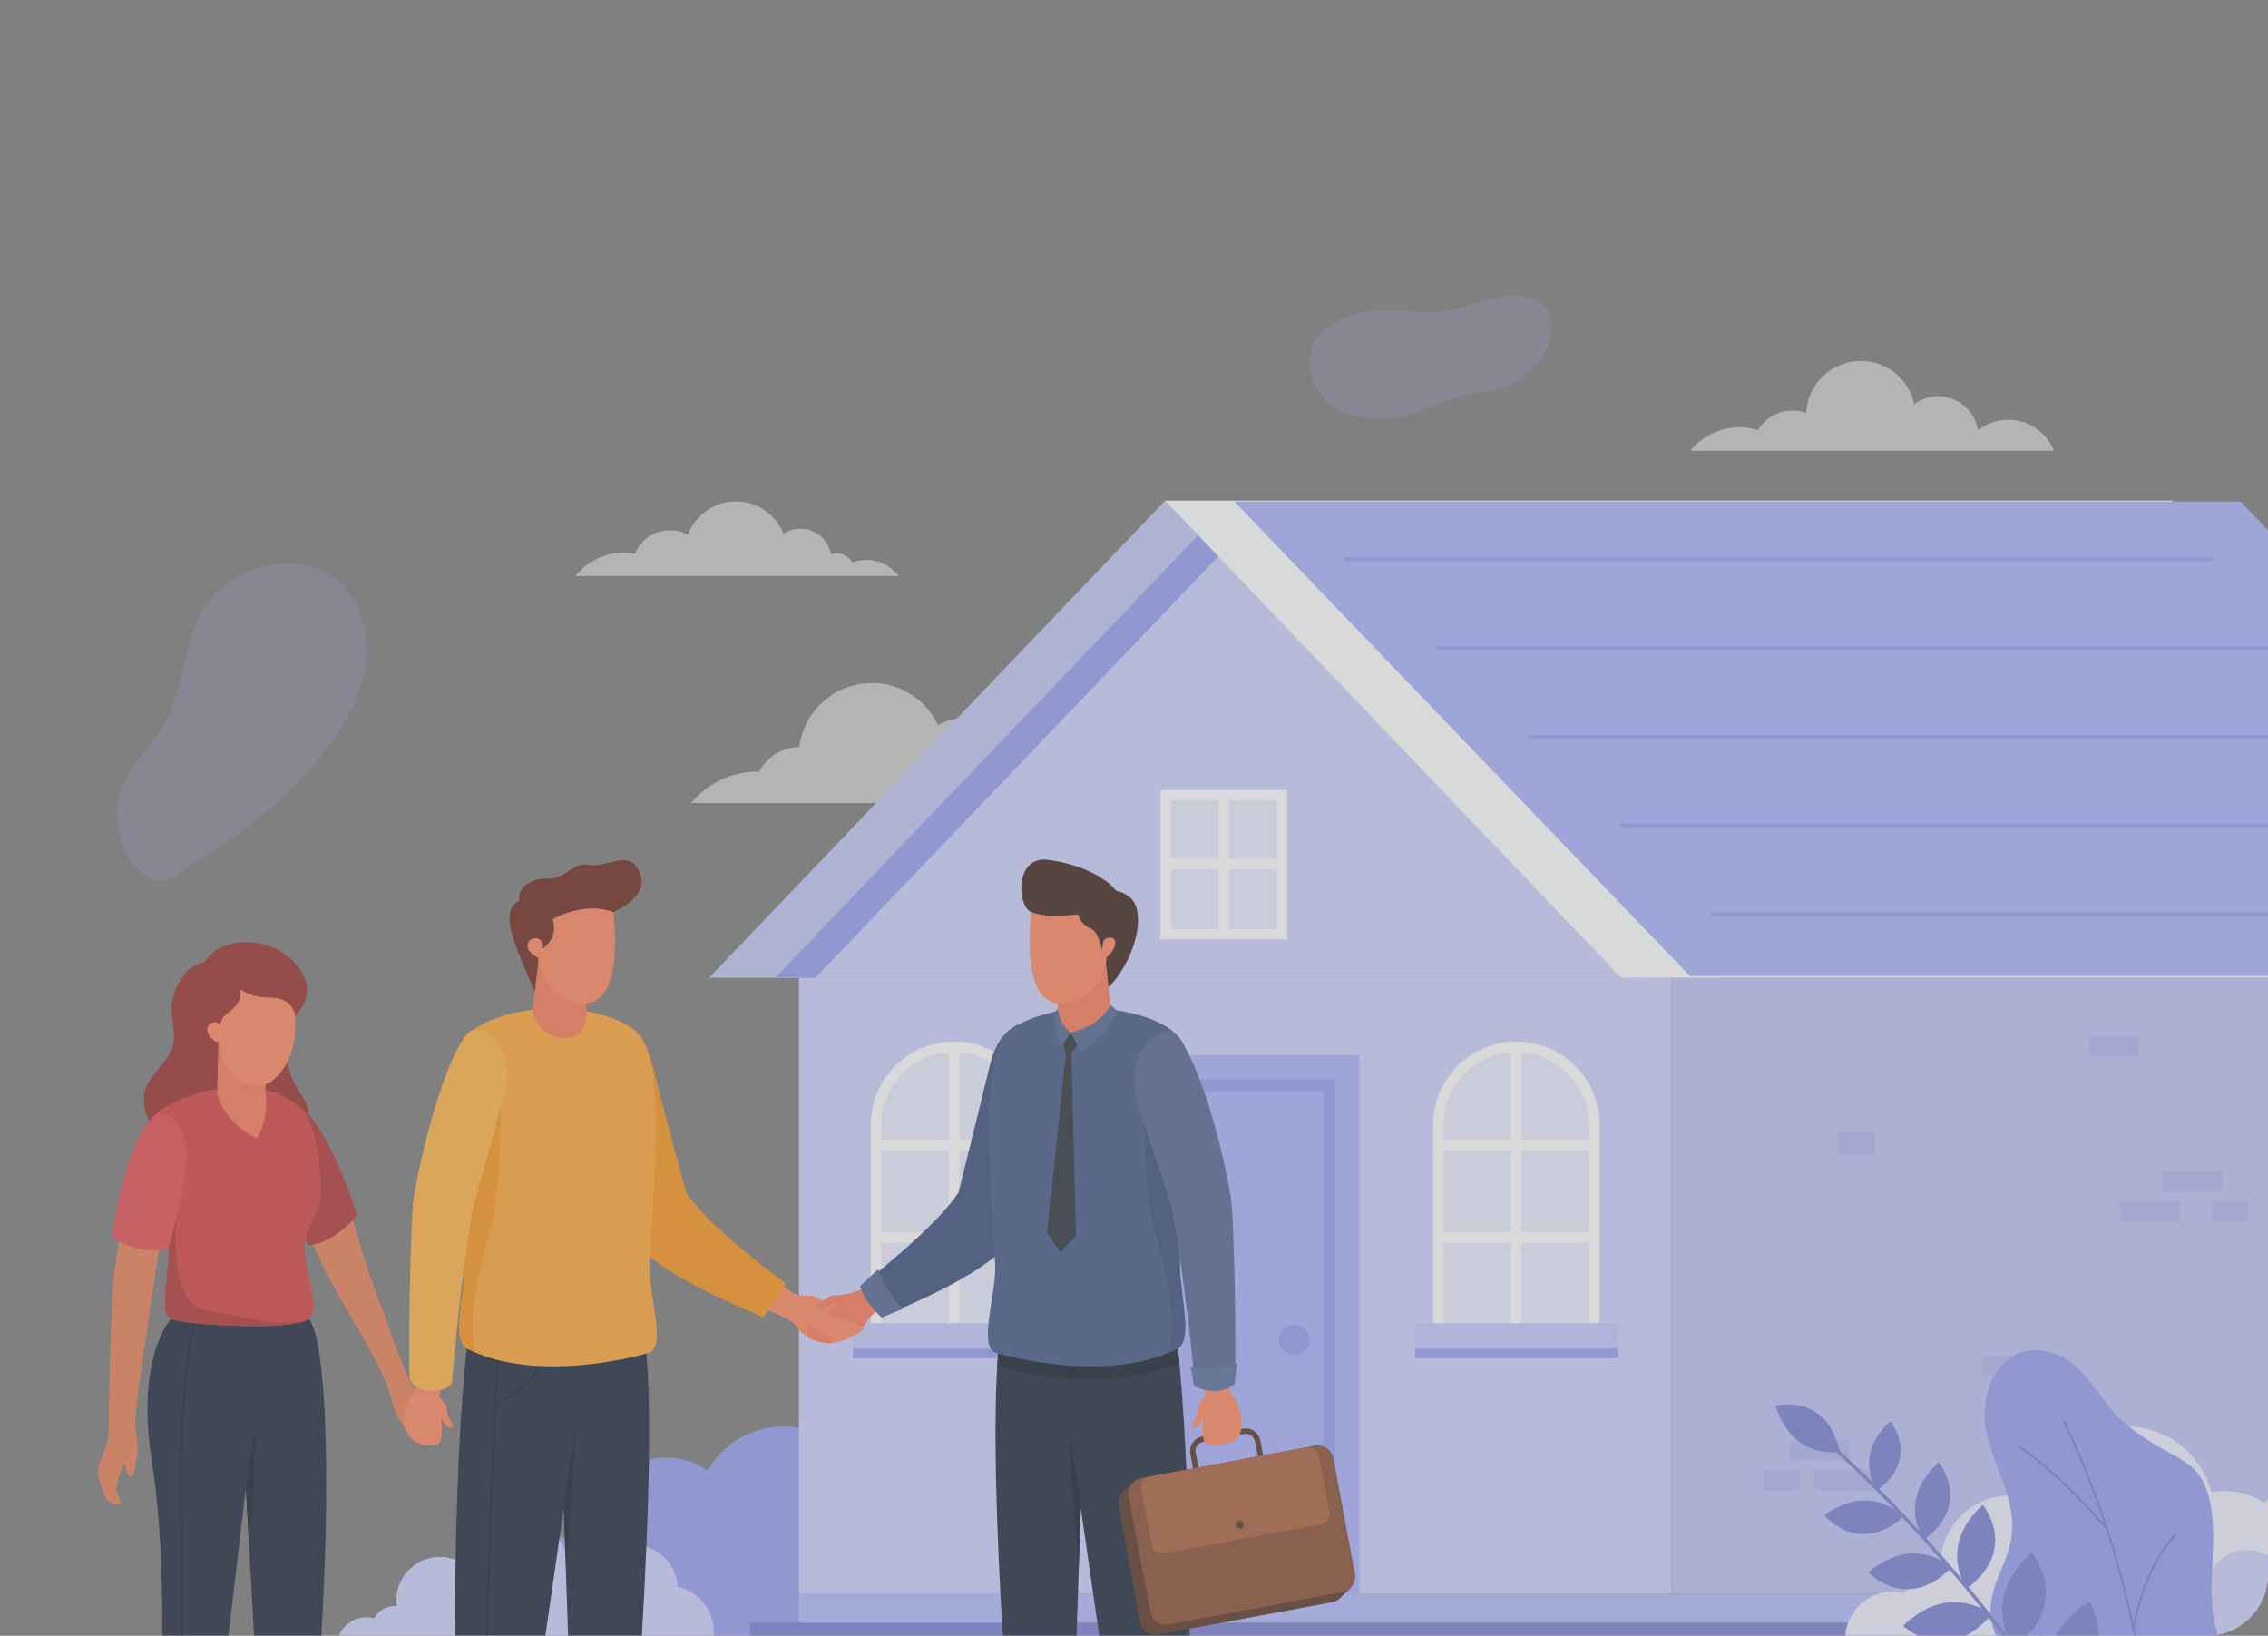 <svg width="588" height="424" viewBox="0 0 588 424" fill="none" xmlns="http://www.w3.org/2000/svg">
<rect x="0" y="0" width="588" height="424" fill="#808080" stroke="none"/>
<g opacity="0.7">
<g clip-path="url(#clip0_1064_37028)">
<g opacity="0.58">
<path d="M532.517 116.823C530.642 112.114 526.062 108.794 520.681 108.794C517.688 108.794 514.952 109.82 512.791 111.541C512.035 106.545 507.712 102.711 502.497 102.711C500.169 102.711 498.038 103.481 496.3 104.764C494.924 98.365 489.241 93.565 482.424 93.565C474.82 93.565 468.623 99.542 468.26 107.058C467.142 106.651 465.948 106.424 464.693 106.424C460.914 106.424 457.604 108.447 455.775 111.465C454.263 111.012 452.661 110.756 451.013 110.756C445.844 110.756 441.249 113.125 438.21 116.838H532.502L532.517 116.823Z" fill="white"/>
<path d="M233.031 149.318C231.081 146.783 228.013 145.138 224.551 145.138C223.281 145.138 222.072 145.364 220.939 145.772C220.153 144.353 218.641 143.402 216.903 143.402C216.389 143.402 215.905 143.493 215.452 143.643C214.741 139.885 211.446 137.048 207.486 137.048C205.883 137.048 204.402 137.516 203.132 138.316C201.167 133.426 196.391 129.969 190.798 129.969C185.205 129.969 180.217 133.576 178.343 138.633C176.952 137.878 175.365 137.455 173.687 137.455C169.606 137.455 166.114 139.946 164.648 143.477C163.771 143.327 162.864 143.236 161.942 143.236C156.773 143.236 152.178 145.606 149.139 149.318H233.046H233.031Z" fill="white"/>
<path d="M302.079 208.166C299.041 203.532 293.796 200.483 287.84 200.483C284.757 200.483 281.87 201.313 279.376 202.747C276.821 199.955 273.163 198.174 269.067 198.174C267.268 198.174 265.545 198.521 263.973 199.14C263.504 191.88 257.473 186.115 250.081 186.115C247.572 186.115 245.229 186.779 243.204 187.941C240.166 181.511 233.636 177.059 226.048 177.059C216.374 177.059 208.408 184.289 207.229 193.631C202.694 193.692 198.764 196.287 196.799 200.061C196.633 200.061 196.466 200.031 196.3 200.031C189.392 200.031 183.24 203.2 179.189 208.151H302.064L302.079 208.166Z" fill="white"/>
</g>
<path d="M166.719 430.259H274.872C275.643 428.644 276.096 426.848 276.096 424.931C276.096 418.124 270.564 412.6 263.747 412.6C263.217 412.6 262.719 412.645 262.205 412.706C260.784 409.053 257.247 406.457 253.075 406.457C252.485 406.457 251.896 406.517 251.337 406.623C251.337 406.321 251.382 406.019 251.382 405.718C251.382 395.756 243.295 387.666 233.304 387.666C230.583 387.666 228.028 388.285 225.716 389.357C224.189 378.294 214.696 369.751 203.193 369.751C194.759 369.751 187.413 374.339 183.483 381.146C180.399 379.033 176.665 377.796 172.63 377.796C162.366 377.796 153.992 385.84 153.433 395.952C150.848 396.435 148.46 397.462 146.389 398.926C144.091 397.733 141.476 397.039 138.695 397.039C129.49 397.039 122.023 404.495 122.023 413.687C122.023 413.822 122.038 413.958 122.038 414.094C116.717 415.468 112.787 420.282 112.787 426.018C112.787 427.512 113.059 428.93 113.558 430.259H166.689H166.719Z" fill="#99A1F2"/>
<path d="M675.572 253.445H433.359V413.158H675.572V253.445Z" fill="#BFC4F8"/>
<path d="M563.142 129.788H302.065L183.83 253.445H444.892L563.142 129.788Z" fill="#C2C7F6"/>
<path d="M433.359 253.445H207.139V413.158H433.359V253.445Z" fill="#CED3FF"/>
<path d="M319.191 129.788L200.956 253.445H437.803L319.569 129.788H319.191Z" fill="#CED3FF"/>
<path d="M319.191 140.73H319.569L427.343 253.445H437.803L319.569 129.788H319.191L200.956 253.445H211.416L319.191 140.73Z" fill="#99A1F2"/>
<path d="M302.065 129.788H563.142L681.376 253.445H420.299L302.065 129.788Z" fill="#FEFFFF"/>
<path d="M320 130H580.863L699 253H438.138L320 130Z" fill="#ACB4FF"/>
<path d="M332.326 206.113H302.231V242.185H332.326V206.113Z" fill="#EBEDFF" stroke="white" stroke-width="2.72" stroke-miterlimit="10"/>
<path d="M317.271 206.113V242.185" stroke="white" stroke-width="2.72" stroke-miterlimit="10"/>
<path d="M302.231 223.938H332.326" stroke="white" stroke-width="2.72" stroke-miterlimit="10"/>
<path d="M267.586 345.27H227.137V291.539C227.137 280.386 236.191 271.345 247.361 271.345C258.532 271.345 267.586 280.386 267.586 291.539V345.27Z" fill="#EBEDFF" stroke="white" stroke-width="2.72" stroke-miterlimit="10"/>
<path d="M247.361 271.345V345.27" stroke="white" stroke-width="2.72" stroke-miterlimit="10"/>
<path d="M227.137 296.792H267.586" stroke="white" stroke-width="2.72" stroke-miterlimit="10"/>
<path d="M227.137 320.744H267.586" stroke="white" stroke-width="2.72" stroke-miterlimit="10"/>
<path d="M273.572 342.991H221.136V352.062H273.572V342.991Z" fill="#C3CAFE"/>
<path d="M273.572 349.557H221.136V352.062H273.572V349.557Z" fill="#99A1F2"/>
<path d="M413.361 345.27H372.912V291.539C372.912 280.386 381.966 271.345 393.136 271.345C404.307 271.345 413.361 280.386 413.361 291.539V345.27Z" fill="#EBEDFF" stroke="white" stroke-width="2.72" stroke-miterlimit="10"/>
<path d="M393.136 271.345V345.27" stroke="white" stroke-width="2.72" stroke-miterlimit="10"/>
<path d="M372.912 296.792H413.361" stroke="white" stroke-width="2.72" stroke-miterlimit="10"/>
<path d="M372.912 320.744H413.361" stroke="white" stroke-width="2.72" stroke-miterlimit="10"/>
<path d="M419.362 342.991H366.926V352.062H419.362V342.991Z" fill="#C3CAFE"/>
<path d="M419.362 349.557H366.926V352.062H419.362V349.557Z" fill="#99A1F2"/>
<path d="M352.46 273.518H288.022V413.158H352.46V273.518Z" fill="#ACB4FF"/>
<path d="M346.232 279.752H294.28V413.158H346.232V279.752Z" fill="#99A1F2"/>
<path d="M343.103 282.876H297.394V413.158H343.103V282.876Z" fill="#ACB4FF"/>
<path d="M335.485 351.307C337.689 351.307 339.476 349.524 339.476 347.323C339.476 345.122 337.689 343.338 335.485 343.338C333.282 343.338 331.495 345.122 331.495 347.323C331.495 349.524 333.282 351.307 335.485 351.307Z" fill="#99A1F2"/>
<g opacity="0.28">
<path d="M565.001 311.281H549.643V316.639H565.001V311.281Z" fill="#979EE7"/>
<path d="M582.989 311.281H573.511V316.639H582.989V311.281Z" fill="#979EE7"/>
<path d="M528.935 351.428H514.001V356.786H528.935V351.428Z" fill="#979EE7"/>
<path d="M486.052 293.698H476.574V299.056H486.052V293.698Z" fill="#979EE7"/>
<path d="M596.079 395.152H586.601V400.51H596.079V395.152Z" fill="#979EE7"/>
<path d="M554.39 268.583H541.738V273.941H554.39V268.583Z" fill="#979EE7"/>
<path d="M576.005 303.523H560.647V308.881H576.005V303.523Z" fill="#979EE7"/>
<path d="M485.871 380.905H470.513V386.263H485.871V380.905Z" fill="#979EE7"/>
<path d="M466.598 380.905H457.121V386.263H466.598V380.905Z" fill="#979EE7"/>
<path d="M479.522 373.147H464.165V378.505H479.522V373.147Z" fill="#979EE7"/>
</g>
<path d="M348.47 144.972H573.617" stroke="#99A1F2" stroke-width="1.03" stroke-miterlimit="10"/>
<path d="M372.292 167.958H597.439" stroke="#99A1F2" stroke-width="1.03" stroke-miterlimit="10"/>
<path d="M396.114 190.945H621.261" stroke="#99A1F2" stroke-width="1.03" stroke-miterlimit="10"/>
<path d="M419.936 213.931H645.099" stroke="#99A1F2" stroke-width="1.03" stroke-miterlimit="10"/>
<path d="M443.774 236.918H668.921" stroke="#99A1F2" stroke-width="1.03" stroke-miterlimit="10"/>
<path d="M580.237 420.599H194.457V430.259H580.237V420.599Z" fill="#7C84D5"/>
<path d="M580.237 413.158H207.139V420.599H580.237V413.158Z" fill="#B5BEFF"/>
<path d="M501.848 430.259H630.467C632.9 427.044 634.366 423.044 634.366 418.697C634.366 409.521 627.912 401.854 619.311 399.952C618.873 390.368 610.983 382.731 601.278 382.731C595.534 382.731 590.41 385.417 587.1 389.598C584.092 387.636 580.494 386.489 576.625 386.489C575.476 386.489 574.373 386.61 573.284 386.791C570.76 376.98 561.872 369.736 551.261 369.736C539.758 369.736 530.265 378.263 528.738 389.342C526.426 388.27 523.871 387.651 521.15 387.651C511.174 387.651 503.072 395.726 503.072 405.702C503.072 406.487 503.133 407.242 503.238 407.996C502.966 407.981 502.694 407.951 502.422 407.951C498.734 407.951 495.529 409.989 493.852 412.992C492.854 412.736 491.796 412.57 490.708 412.57C483.89 412.57 478.358 418.094 478.358 424.901C478.358 426.817 478.812 428.613 479.583 430.228H501.848V430.259Z" fill="#EEF0FF"/>
<path d="M605.889 430.259H545.381C544.232 428.749 543.552 426.863 543.552 424.825C543.552 420.508 546.59 416.901 550.641 416.011C550.853 411.498 554.556 407.906 559.121 407.906C561.827 407.906 564.23 409.174 565.787 411.136C567.208 410.215 568.901 409.672 570.715 409.672C571.259 409.672 571.773 409.732 572.287 409.823C573.481 405.204 577.653 401.793 582.641 401.793C588.052 401.793 592.511 405.808 593.237 411.015C594.325 410.517 595.534 410.23 596.804 410.23C601.505 410.23 605.314 414.034 605.314 418.728C605.314 419.09 605.284 419.452 605.239 419.814C605.36 419.814 605.496 419.799 605.616 419.799C607.355 419.799 608.866 420.75 609.652 422.169C610.121 422.048 610.62 421.972 611.134 421.972C614.338 421.972 616.953 424.568 616.953 427.783C616.953 428.689 616.742 429.534 616.379 430.289H605.904L605.889 430.259Z" fill="#CED3FF"/>
<path d="M101.964 430.259H182.636C184.163 428.236 185.085 425.731 185.085 423.014C185.085 417.264 181.034 412.449 175.638 411.257C175.366 405.25 170.408 400.45 164.331 400.45C160.718 400.45 157.514 402.14 155.443 404.767C153.554 403.544 151.301 402.82 148.883 402.82C148.173 402.82 147.462 402.895 146.782 403.016C145.195 396.873 139.632 392.315 132.966 392.315C125.756 392.315 119.801 397.673 118.848 404.616C117.397 403.952 115.795 403.559 114.087 403.559C107.829 403.559 102.75 408.63 102.75 414.879C102.75 415.362 102.795 415.845 102.856 416.328C102.69 416.328 102.523 416.298 102.342 416.298C100.029 416.298 98.019 417.581 96.976 419.467C96.341 419.301 95.691 419.211 95.011 419.211C90.733 419.211 87.257 422.682 87.257 426.953C87.257 428.146 87.544 429.278 88.028 430.289H101.994L101.964 430.259Z" fill="#CED3FF"/>
<path d="M557.392 500.679C559.447 490.718 565.252 485.104 573.444 479.217C579.763 474.674 587.593 470.448 591.099 463.083C598.823 446.813 583.617 440.021 576.921 428.097C569.877 415.555 576.18 401.187 572.658 387.995C570.587 380.268 566.657 379.015 560.279 375.348C555.82 372.782 551.194 369.688 547.763 365.794C542.85 360.24 539.661 353.025 532.269 350.716C518.968 346.55 512.271 360.632 515.204 372.148C518.151 383.724 524.712 391.618 520.041 403.828C517.683 410.001 514.72 415.268 516.715 421.924C518.68 428.52 523.85 433.32 528.974 437.636C538.935 446.043 546.07 452.578 545.48 465.966C545.072 475.429 543.984 484.183 549.849 492.318C552.177 495.533 555.003 497.767 557.422 500.664L557.392 500.679Z" fill="#99A1F2"/>
<path d="M554.172 497.917C554.172 497.917 569.061 440.157 535.036 368.239" stroke="#7C84D5" stroke-width="0.52" stroke-miterlimit="10"/>
<path d="M556.409 444.368C556.409 444.368 544.997 431.569 528.717 423.811" stroke="#7C84D5" stroke-width="0.52" stroke-miterlimit="10"/>
<path d="M553.083 422.211C553.083 422.211 555.215 406.982 564.148 397.7" stroke="#7C84D5" stroke-width="0.52" stroke-miterlimit="10"/>
<path d="M546.191 396.191C546.191 396.191 534.234 382.049 523.608 375.136" stroke="#7C84D5" stroke-width="0.52" stroke-miterlimit="10"/>
<path d="M562.759 512.12C562.759 512.12 554.445 445.62 468.604 368.933" stroke="#7C84D5" stroke-width="0.88" stroke-miterlimit="10"/>
<path d="M486.697 386.335C486.697 386.335 480.152 377.476 490.083 368.39C490.083 368.39 497.973 377.853 486.697 386.335Z" fill="#7C84D5"/>
<path d="M498.835 399.134C498.835 399.134 491.504 389.203 502.629 379.03C502.629 379.03 511.471 389.64 498.835 399.134Z" fill="#7C84D5"/>
<path d="M509.96 411.722C509.96 411.722 502.054 401.021 514.041 390.048C514.041 390.048 523.579 401.489 509.96 411.722Z" fill="#7C84D5"/>
<path d="M522.037 427.177C522.037 427.177 512.998 414.936 526.708 402.394C526.708 402.394 537.622 415.48 522.037 427.177Z" fill="#7C84D5"/>
<path d="M532.21 441.772C532.21 441.772 524.335 426.618 541.733 415.102C541.733 415.102 551.543 431.508 532.21 441.772Z" fill="#7C84D5"/>
<path d="M493.454 393.157C493.454 393.157 485.231 383.95 472.972 392.719C472.972 392.719 481.558 403.541 493.454 393.157Z" fill="#7C84D5"/>
<path d="M505.909 406.318C505.909 406.318 496.522 397.338 484.384 407.556C484.384 407.556 494.285 418.212 505.909 406.318Z" fill="#7C84D5"/>
<path d="M516.339 418.483C516.339 418.483 505.591 409.593 493.393 421.456C493.393 421.456 504.805 432.097 516.339 418.483Z" fill="#7C84D5"/>
<path d="M476.947 376.313C476.947 376.313 464.84 378.728 460.32 364.36C460.32 364.36 473.697 360.858 476.947 376.313Z" fill="#7C84D5"/>
<path opacity="0.22" d="M48.985 224.3C68.424 213.554 103.129 185.164 93.229 158.752C85.852 139.07 58.251 144.323 51.192 160.804C47.202 170.117 47.217 180.123 41.926 188.711C37.8 195.428 33.174 198.854 30.907 206.34C27.944 216.06 36.726 236.782 48.985 224.3Z" fill="#ACB4FF"/>
<path opacity="0.22" d="M402.008 82.246C402.522 84.132 402.22 86.29 401.721 88.569C401.026 91.694 398.26 94.546 396.249 96.523C392.092 100.629 388.011 100.961 382.796 101.881C377.355 102.847 372.321 104.719 367.182 106.953C361.861 109.262 355.513 108.869 349.995 107.541C346.02 106.59 341.168 102.244 340.004 97.519C339.278 94.607 339.43 90.32 341.138 87.951C344.947 82.638 352.097 80.646 357.659 80.465C364.295 80.238 371.067 81.657 377.627 80.057C382.63 78.834 387.452 76.586 392.637 76.616C395.267 76.631 397.988 77.25 400.119 79.166C401.132 80.072 401.721 81.098 402.023 82.23L402.008 82.246Z" fill="#ACB4FF"/>
<path d="M80.062 341.829H44.389C44.389 341.829 35.093 351.353 39.34 378.671C43.694 406.668 41.985 439.314 40.202 489.634H51.448L63.752 385.674L69.481 489.634H79.245C79.245 489.634 81.286 456.068 83.16 426.365C85.624 387.289 85.035 348.244 80.062 341.829Z" fill="#253147"/>
<path d="M50.405 342.206C50.405 342.206 45.976 360.544 47.049 395.318C48.137 430.093 44.721 489.272 44.721 489.272" stroke="#1C2635" stroke-width="0.38" stroke-miterlimit="10"/>
<path d="M48.183 252.116C46.082 254.29 44.903 257.49 44.555 260.267C44.101 263.949 45.628 266.862 44.933 270.53C44.026 275.314 39.083 277.865 37.692 282.438C36.392 286.725 38.569 290.241 40.035 294.135C40.776 296.097 41.335 298.029 41.396 300.097C41.486 302.874 42 304.353 44.419 306.24C48.228 309.213 53.428 308.594 56.058 304.64C57.418 302.587 57.751 300.263 60.018 298.799C61.741 297.682 63.858 297.441 65.913 297.365C70.085 297.229 74.892 297.924 77.84 294.543C79.517 292.611 80.439 289.758 79.835 287.283C79.275 284.959 77.356 282.861 76.267 280.718C74.423 277.065 74.408 273.533 74.423 269.579C74.454 264.508 73.29 258.546 69.496 254.562C66.73 251.664 62.86 250.049 58.779 249.354C54.41 248.615 51.115 249.083 48.198 252.101L48.183 252.116Z" fill="#9E3834"/>
<path d="M90.854 314.118C90.854 314.118 94.27 325.725 95.54 329.543C97.142 334.358 105.652 357.903 106.967 359.412C108.297 360.922 113.089 365.827 113.089 367.819C113.089 369.811 109.854 373.056 108.63 373.434C107.406 373.811 102.508 367.744 101.692 363.563C100.09 355.428 90.96 341.754 85.82 332.185C82.208 325.453 78.988 317.348 78.988 317.348L90.869 314.118H90.854Z" fill="#EB855D"/>
<path d="M77.673 286.83C77.673 286.83 84.052 289.638 92.623 314.918C92.623 314.918 87.317 321.921 80.001 322.842C80.001 322.842 63.843 297.878 77.673 286.83Z" fill="#B53C3D"/>
<path d="M83.1 310.224C82.858 314.375 78.973 318.088 78.989 323.476C78.989 330.736 83.266 338.478 80.137 341.784C79.956 341.98 79.699 342.146 79.351 342.297C75.104 344.274 59.066 343.942 50.163 342.946C47.336 342.629 45.235 342.252 44.449 341.859C40.534 339.882 44.812 329.317 43.557 318.692C43.285 316.352 42.681 313.817 42.001 311.205C41.411 308.972 40.746 306.693 40.156 304.459C38.327 297.426 37.239 290.905 41.411 287.902C48.923 282.484 60.714 281.789 60.714 281.789C70.796 282.046 72.519 283.525 77.175 286.438C81.21 288.989 83.614 301.471 83.115 310.224H83.1Z" fill="#D94849"/>
<path d="M79.336 342.297C75.088 344.274 59.051 343.942 50.148 342.946C47.321 342.629 45.22 342.252 44.434 341.859C40.519 339.882 44.797 329.317 43.542 318.692C43.27 316.352 42.666 313.817 41.985 311.206C43.179 309.108 44.782 307.372 46.898 306.21C46.898 306.21 41.29 337.694 53.216 339.565C64.22 341.286 71.597 344.002 79.351 342.297H79.336Z" fill="#B53C3D"/>
<path d="M56.678 268.341C56.678 268.341 56.3 282.302 56.33 282.936C56.375 283.963 57.509 290.513 66.594 295.056C66.594 295.056 69.919 290.362 68.785 282.74C69.345 273.805 69.375 268.583 69.375 268.583L56.678 268.341Z" fill="#F97F5F"/>
<path d="M75.693 258.199C75.693 258.199 77.054 263.33 76.313 269.368C75.603 275.269 71.521 281.487 66.73 281.487C60.381 281.487 57.071 274.288 56.587 270.137C56.587 270.137 54.682 269.926 53.881 267.526C53.216 265.534 55.423 264.266 56.904 265.428C56.904 265.428 57.282 256.312 61.394 253.807C65.505 251.316 73.32 256.448 75.693 258.184V258.199Z" fill="#FF8B66"/>
<path d="M28.2 371.079C28.2 374.294 25.827 378.173 25.449 380.905C25.071 383.652 27.716 388.844 27.716 388.844C27.716 388.844 29.515 390.066 30.845 389.976C32.175 389.885 29.999 387.425 30.18 385.719C30.377 384.014 31.601 379.863 32.16 379.486C32.734 379.109 32.735 382.414 33.868 382.791C35.002 383.169 35.108 378.626 35.501 377.69C35.894 376.754 35.38 371.743 35.002 368.996C34.624 366.25 42.575 314.752 42.575 314.752C42.575 314.752 36.831 313.047 33.989 311.779C31.828 314.798 30.059 325.408 29.56 331.053C28.427 343.957 28.185 369.298 28.185 371.079H28.2Z" fill="#EB855D"/>
<path d="M38.871 290.347C38.871 290.347 31.782 298.195 29.198 320.805C29.198 320.805 35.516 325.74 43.739 323.461C43.739 323.461 49.347 303.9 48.258 296.731C47.17 289.562 40.988 286.83 38.856 290.332L38.871 290.347Z" fill="#E5535A"/>
<path d="M304.513 342.674C304.513 342.674 311.376 384.482 306.886 489.257H294.461C294.461 489.257 284.364 419.996 280.223 391.047L276.867 489.257H264.789C264.789 489.257 253.831 369.344 259.952 342.674H304.513Z" fill="#253147"/>
<path d="M305.753 353.3C305.057 346.055 304.513 342.674 304.513 342.674H259.937C259.287 345.527 258.819 349.451 258.531 354.16C258.562 354.16 284.152 362.491 305.753 353.285V353.3Z" fill="#1C2635"/>
<path d="M280.207 389.463L276.988 369.057C276.988 369.057 278.212 389.991 279.618 406.669L280.207 389.463Z" fill="#1C2635"/>
<path d="M229.071 330.54C229.071 330.54 225.822 332.622 223.448 334.132C221.378 335.445 217.175 337.935 216.132 338.644C216.132 338.644 208.227 342.388 208.318 343.701C208.484 346.085 213.669 348.681 218.823 347.127C221.136 346.417 224.144 343.852 224.748 342.599C225.988 340.003 232.699 336.381 232.699 336.381L229.071 330.555V330.54Z" fill="#F97F5F"/>
<path d="M201.531 332.215C201.531 332.215 205.824 335.611 207.108 335.716C208.393 335.822 210.056 335.837 210.948 335.958C211.84 336.094 213.442 337.543 214.636 337.709C215.83 337.875 216.661 338.297 216.661 338.297C216.661 338.297 214.53 339.595 214.288 339.973C214.031 340.38 216.102 341.331 217.584 341.723C219.05 342.101 223.569 343.685 223.811 344.274C224.053 344.863 219.685 347.579 216.495 347.972C213.608 348.334 208.862 346.236 208.046 345.632C207.229 345.029 206.383 343.187 204.75 342.237C203.118 341.286 197.646 338.871 197.646 338.871L201.546 332.215H201.531Z" fill="#FF8B66"/>
<path d="M223.448 334.132C223.448 334.132 219.987 335.837 216.087 335.762C214.968 335.747 212.202 337.965 211.855 338.267C211.507 338.569 212.414 339.444 213.835 338.886C215.256 338.312 216.344 338.056 216.677 338.101C217.644 338.252 221.287 337.89 221.287 337.89L223.448 334.132Z" fill="#F97F5F"/>
<path d="M209.088 346.221C209.088 346.221 208.816 344.168 209.088 343.852C209.361 343.535 214.575 346.327 215.452 346.221C216.344 346.115 216.087 347.821 215.588 348.168C215.089 348.515 209.905 347.534 209.073 346.221H209.088Z" fill="#F97F5F"/>
<path d="M270.352 266.953C272.952 271.058 271.108 285.276 269.899 294.437C268.13 307.794 267.405 314.028 264.895 318.224C257.685 330.253 233.667 338.765 228.633 341.482C227.182 339.927 224.25 335.988 223.04 333.377C223.04 333.377 242.298 318.571 248.51 309.107C248.51 309.107 254.481 285.11 256.642 276.099C259.605 263.723 268.342 263.768 270.352 266.968V266.953Z" fill="#405584"/>
<path d="M223.04 333.362L227.651 329C227.651 329 229.933 335.233 234.09 339.278L228.633 341.482C228.633 341.482 224.748 338.569 223.04 333.377V333.362Z" fill="#596B99"/>
<path d="M121.871 342.674C121.871 342.674 115.009 384.482 119.498 489.257H131.923C131.923 489.257 142.021 419.996 146.162 391.047L149.518 489.257H161.595C161.595 489.257 172.554 369.344 166.432 342.674H121.871Z" fill="#253147"/>
<path d="M146.177 389.463L149.397 369.057C149.397 369.057 148.173 389.991 146.767 406.669L146.177 389.463Z" fill="#1C2635"/>
<path d="M129.097 352.53C129.097 352.53 125.121 414.713 125.696 489.272" stroke="#1C2635" stroke-width="0.38" stroke-miterlimit="10"/>
<path d="M128.477 363.563C128.477 363.563 140.524 359.759 139.602 351.247" stroke="#1C2635" stroke-width="0.38" stroke-miterlimit="10"/>
<path d="M156.033 266.953C153.448 271.058 155.277 285.276 156.486 294.437C158.255 307.794 158.98 314.028 161.489 318.224C168.699 330.253 192.718 338.765 197.752 341.482C199.203 339.927 202.513 335.248 203.707 332.637C203.707 332.637 184.087 318.586 177.875 309.107C177.875 309.107 171.36 285.23 169.198 276.205C166.236 263.829 158.043 263.768 156.017 266.968L156.033 266.953Z" fill="#FB9823"/>
<path d="M146.676 261.217C146.676 261.217 163.424 262.817 166.795 269.851C171.949 280.612 169.667 304.187 168.382 327.717C167.959 335.565 173.37 350.039 167.611 350.824C167.611 350.824 139.829 359.141 121.01 349.541C116.717 346.779 121.1 334.147 120.481 325.378C118.833 301.908 115.341 276.054 120.329 269.428C126.542 261.172 145.149 261.051 146.676 261.202V261.217Z" fill="#FFAA3F"/>
<path d="M121.01 349.556C116.717 346.794 121.1 334.162 120.481 325.393C119.014 304.428 116.067 281.548 119.014 272.19C124.486 275.073 129.822 278.167 129.777 279.269C129.777 279.269 130.351 308.187 127.131 318.767C123.912 329.347 120.707 344.591 123.715 350.764C122.793 350.387 121.886 349.994 121.01 349.541V349.556Z" fill="#FB9823"/>
<path d="M138.725 233.628C138.725 233.628 134.266 231.862 132.573 235.605C130.366 240.48 136.73 251.588 139.3 258.803C139.3 258.803 144.787 237.808 138.71 233.628H138.725Z" fill="#742F28"/>
<path d="M140.448 241.898C140.448 241.898 138.438 258.938 138.09 261.731C137.833 263.798 140.841 269.76 147.658 269.005C152.359 268.492 152.208 262.108 152.072 260.131C151.921 258.154 151.921 245.747 151.921 245.747L140.448 241.914V241.898Z" fill="#F97F5F"/>
<path d="M159.01 236.42C159.01 236.42 162.2 260.101 151.604 260.101C142.051 260.101 139.405 249.928 139.557 248.268C139.557 248.268 137.063 247.196 136.76 245.43C136.473 243.664 138.74 242.487 140.222 243.664C140.222 243.664 140.736 237.431 144.847 234.926C148.959 232.435 156.637 234.684 159.01 236.42Z" fill="#FF8B66"/>
<path d="M143.32 238.246C143.32 238.246 151.332 233.507 159.01 236.42C159.01 236.42 170.015 231.997 165.057 224.723C162.26 220.617 157.287 225.055 152.48 224.134C148.732 223.425 146.343 227.862 142.262 227.726C137.682 227.575 134.372 230.005 134.614 233.009C135.128 239.318 140.207 243.649 140.207 243.649C140.207 243.649 140.72 244.751 140.494 246.004C140.494 246.004 144.832 243.649 143.305 238.246H143.32Z" fill="#742F28"/>
<path d="M108.781 352.53C108.781 352.53 108.419 359.307 107.3 361.058C106.166 362.808 104.67 364.816 104.549 367.744C104.473 369.781 105.063 370.279 106.091 372.241C106.454 372.936 108.222 374.204 109.582 374.43C111.532 374.762 113.618 374.656 114.072 373.826C114.843 372.407 114.48 367.397 114.48 367.397C114.48 367.397 115.221 369.766 116.581 370.008C117.926 370.249 117.019 368.619 116.732 368.106C116.188 367.17 115.719 365.495 115.765 364.725C115.81 363.955 114.026 362.657 113.936 361.827C113.845 360.997 115.221 354.236 115.221 354.236L108.781 352.53Z" fill="#FF8B66"/>
<path d="M121.841 267.345C117.926 270.213 111.23 288.053 107.315 310.074C106.318 315.718 105.834 353.919 106.227 357.209C106.741 361.54 116.959 361.39 117.216 357.963C118.047 346.689 121.252 318.39 122.778 312.76C125.303 303.508 128.492 292.022 130.82 283.042C133.904 271.104 124.88 265.097 121.826 267.345H121.841Z" fill="#FFB64B"/>
<path d="M279.709 261.217C279.709 261.217 262.961 262.817 259.59 269.851C254.435 280.612 256.718 304.187 258.003 327.717C258.426 335.565 253.03 350.039 258.789 350.824C258.789 350.824 286.571 359.141 305.39 349.541C309.683 346.779 305.299 334.147 305.919 325.378C307.567 301.908 311.058 276.054 306.07 269.428C299.858 261.172 281.25 261.051 279.724 261.202L279.709 261.217Z" fill="#4A5F8E"/>
<path d="M305.375 349.557C309.668 346.795 305.284 334.162 305.904 325.393C307.37 304.429 310.318 281.548 307.37 272.19C301.898 275.073 296.562 278.167 296.608 279.269C296.608 279.269 296.033 308.187 299.253 318.767C302.473 329.347 305.677 344.591 302.669 350.764C303.591 350.387 304.498 349.994 305.375 349.542V349.557Z" fill="#405584"/>
<path d="M287.947 230.624C287.947 230.624 293.177 230.986 294.492 234.88C296.971 242.185 290.652 254.018 285.967 256.991C285.967 256.991 281.87 234.805 287.932 230.624H287.947Z" fill="#442D24"/>
<path d="M285.936 241.898C285.936 241.898 287.569 257.927 287.916 260.704C288.173 262.772 285.543 269.745 278.726 268.99C274.025 268.477 274.176 262.093 274.312 260.116C274.464 258.138 274.464 245.732 274.464 245.732L285.936 241.898Z" fill="#F97F5F"/>
<path d="M267.374 236.42C267.374 236.42 264.185 260.101 274.781 260.101C284.334 260.101 286.979 249.928 286.828 248.268C286.828 248.268 288.853 246.532 289.141 244.766C289.428 243 287.629 242.487 286.163 243.664C286.163 243.664 287.1 235.559 282.989 233.054C278.877 230.549 267.661 232.601 267.374 236.42Z" fill="#FF8B66"/>
<path d="M285.407 235.861C285.407 235.861 273.904 238.925 267.374 236.42C263.686 235.016 262.96 221.719 271.743 222.881C283.064 224.376 288.521 229.537 289.186 230.73C289.851 231.922 287.387 236.375 285.422 235.861H285.407Z" fill="#442D24"/>
<path d="M279.376 233.824C279.376 233.824 278.167 238.714 282.928 240.752C284.878 241.582 285.679 246.276 285.679 246.276C285.679 246.276 285.921 244.223 286.178 243.649C286.435 243.076 289.534 240.178 289.534 240.178C289.534 240.178 292.27 234.88 287.947 233.522C283.623 232.164 279.376 233.809 279.376 233.809V233.824Z" fill="#442D24"/>
<path d="M277.607 267.617C278.197 267.723 280.298 269.217 280.298 269.217C280.298 269.217 278.273 273.05 277.245 273.322C276.217 273.609 275.189 269.323 275.189 268.885C275.189 268.447 276.821 267.466 277.607 267.602V267.617Z" fill="#333A44"/>
<path d="M277.608 267.617L280.162 272.688C280.162 272.688 287.478 268.447 289.519 261.912L287.886 260.463C287.886 260.463 285.589 265.896 277.608 267.632V267.617Z" fill="#596B99"/>
<path d="M274.282 261.504C274.282 261.504 274.463 265.534 277.608 267.617L275.129 271.345C275.129 271.345 273.103 266.772 273.466 262.274L274.282 261.504Z" fill="#596B99"/>
<path d="M276.549 271.345L271.44 319.522L274.947 324.623L278.953 320.276L277.744 271.345H276.549Z" fill="#333A44"/>
<path d="M322.396 371.02L311.779 373.041C310.082 373.364 308.968 374.999 309.292 376.694L310.141 381.142C310.464 382.837 312.102 383.949 313.8 383.626L324.416 381.606C326.114 381.283 327.228 379.647 326.904 377.952L326.055 373.504C325.732 371.809 324.094 370.697 322.396 371.02Z" stroke="#5E3C2D" stroke-width="1.41" stroke-miterlimit="10"/>
<path d="M338.227 377.375L293.333 385.715C291.093 386.131 289.614 388.282 290.031 390.52L295.592 420.359C296.008 422.597 298.163 424.073 300.403 423.657L345.297 415.316C347.538 414.9 349.016 412.749 348.599 410.512L343.039 380.672C342.622 378.435 340.468 376.958 338.227 377.375Z" fill="#5E3C2D"/>
<path d="M338.342 377.267L293.448 385.607C291.208 386.023 289.729 388.174 290.146 390.412L295.707 420.252C296.123 422.489 298.278 423.965 300.518 423.549L345.412 415.208C347.653 414.792 349.131 412.641 348.714 410.404L343.154 380.564C342.737 378.327 340.583 376.85 338.342 377.267Z" fill="#5E3C2D"/>
<path d="M338.454 377.141L293.56 385.481C291.319 385.898 289.841 388.049 290.258 390.286L295.818 420.126C296.235 422.363 298.39 423.839 300.63 423.423L345.524 415.082C347.765 414.666 349.243 412.515 348.826 410.278L343.266 380.438C342.849 378.201 340.694 376.725 338.454 377.141Z" fill="#5E3C2D"/>
<path d="M338.569 377.048L293.675 385.388C291.435 385.805 289.956 387.956 290.373 390.193L295.933 420.033C296.35 422.27 298.505 423.746 300.745 423.33L345.639 414.989C347.88 414.573 349.358 412.422 348.941 410.185L343.381 380.345C342.964 378.108 340.81 376.632 338.569 377.048Z" fill="#5E3C2D"/>
<path d="M338.681 376.922L293.787 385.263C291.546 385.679 290.068 387.83 290.485 390.067L296.045 419.907C296.462 422.144 298.616 423.62 300.857 423.204L345.751 414.864C347.991 414.447 349.47 412.296 349.053 410.059L343.492 380.219C343.076 377.982 340.921 376.506 338.681 376.922Z" fill="#5E3C2D"/>
<path d="M338.795 376.814L293.902 385.154C291.661 385.571 290.183 387.722 290.6 389.959L296.16 419.799C296.577 422.036 298.731 423.512 300.972 423.096L345.866 414.756C348.106 414.339 349.585 412.188 349.168 409.951L343.607 380.111C343.19 377.874 341.036 376.398 338.795 376.814Z" fill="#5E3C2D"/>
<path d="M338.908 376.688L294.014 385.029C291.773 385.445 290.295 387.596 290.712 389.833L296.272 419.673C296.689 421.91 298.843 423.387 301.084 422.97L345.978 414.63C348.218 414.214 349.697 412.062 349.28 409.825L343.719 379.985C343.302 377.748 341.148 376.272 338.908 376.688Z" fill="#5E3C2D"/>
<path d="M339.022 376.595L294.128 384.936C291.888 385.352 290.409 387.503 290.826 389.74L296.387 419.58C296.804 421.817 298.958 423.293 301.198 422.877L346.092 414.537C348.333 414.12 349.811 411.969 349.394 409.732L343.834 379.892C343.417 377.655 341.263 376.179 339.022 376.595Z" fill="#5E3C2D"/>
<path d="M339.134 376.47L294.241 384.81C292 385.226 290.522 387.377 290.938 389.615L296.499 419.454C296.916 421.692 299.07 423.168 301.311 422.752L346.204 414.411C348.445 413.995 349.923 411.844 349.507 409.606L343.946 379.767C343.529 377.529 341.375 376.053 339.134 376.47Z" fill="#5E3C2D"/>
<path d="M339.249 376.361L294.355 384.702C292.115 385.118 290.636 387.269 291.053 389.506L296.614 419.346C297.03 421.583 299.185 423.06 301.425 422.643L346.319 414.303C348.56 413.887 350.038 411.736 349.621 409.498L344.061 379.659C343.644 377.421 341.49 375.945 339.249 376.361Z" fill="#5E3C2D"/>
<path d="M339.361 376.236L294.467 384.576C292.227 384.993 290.748 387.144 291.165 389.381L296.725 419.221C297.142 421.458 299.297 422.934 301.537 422.518L346.431 414.177C348.672 413.761 350.15 411.61 349.733 409.373L344.173 379.533C343.756 377.296 341.601 375.82 339.361 376.236Z" fill="#5E3C2D"/>
<path d="M339.476 376.143L294.582 384.483C292.342 384.9 290.863 387.051 291.28 389.288L296.84 419.128C297.257 421.365 299.412 422.841 301.652 422.425L346.546 414.084C348.787 413.668 350.265 411.517 349.848 409.28L344.288 379.44C343.871 377.203 341.716 375.727 339.476 376.143Z" fill="#5E3C2D"/>
<path d="M339.588 376.017L294.694 384.358C292.454 384.774 290.975 386.925 291.392 389.162L296.952 419.002C297.369 421.239 299.524 422.715 301.764 422.299L346.658 413.959C348.899 413.542 350.377 411.391 349.96 409.154L344.4 379.314C343.983 377.077 341.828 375.601 339.588 376.017Z" fill="#5E3C2D"/>
<path d="M339.703 375.909L294.809 384.249C292.568 384.666 291.09 386.817 291.507 389.054L297.067 418.894C297.484 421.131 299.638 422.607 301.879 422.191L346.773 413.851C349.013 413.434 350.492 411.283 350.075 409.046L344.515 379.206C344.098 376.969 341.943 375.493 339.703 375.909Z" fill="#5E3C2D"/>
<path d="M339.815 375.783L294.921 384.124C292.68 384.54 291.202 386.691 291.619 388.928L297.179 418.768C297.596 421.005 299.75 422.481 301.991 422.065L346.885 413.725C349.125 413.308 350.604 411.157 350.187 408.92L344.626 379.08C344.209 376.843 342.055 375.367 339.815 375.783Z" fill="#5E3C2D"/>
<path d="M339.93 375.69L295.036 384.031C292.795 384.447 291.317 386.598 291.734 388.835L297.294 418.675C297.711 420.912 299.865 422.389 302.106 421.972L347 413.632C349.24 413.216 350.719 411.064 350.302 408.827L344.741 378.987C344.324 376.75 342.17 375.274 339.93 375.69Z" fill="#5E3C2D"/>
<path d="M340.041 375.565L295.148 383.905C292.907 384.321 291.429 386.472 291.845 388.71L297.406 418.549C297.823 420.787 299.977 422.263 302.218 421.847L347.111 413.506C349.352 413.09 350.83 410.939 350.413 408.701L344.853 378.862C344.436 376.624 342.282 375.148 340.041 375.565Z" fill="#5E3C2D"/>
<path d="M340.171 375.454L295.277 383.794C293.037 384.21 291.558 386.361 291.975 388.599L297.536 418.439C297.953 420.676 300.107 422.152 302.347 421.736L347.241 413.395C349.482 412.979 350.96 410.828 350.543 408.591L344.983 378.751C344.566 376.514 342.412 375.037 340.171 375.454Z" fill="#5E3C2D"/>
<path d="M340.268 375.331L295.374 383.671C293.134 384.088 291.655 386.239 292.072 388.476L297.633 418.316C298.049 420.553 300.204 422.029 302.444 421.613L347.338 413.272C349.579 412.856 351.057 410.705 350.64 408.468L345.08 378.628C344.663 376.391 342.509 374.915 340.268 375.331Z" fill="#5E3C2D"/>
<path d="M340.398 375.235L295.504 383.575C293.264 383.992 291.785 386.143 292.202 388.38L297.762 418.22C298.179 420.457 300.334 421.933 302.574 421.517L347.468 413.176C349.709 412.76 351.187 410.609 350.77 408.372L345.21 378.532C344.793 376.295 342.639 374.819 340.398 375.235Z" fill="#5E3C2D"/>
<path d="M340.495 375.112L295.601 383.453C293.361 383.869 291.882 386.02 292.299 388.257L297.859 418.097C298.276 420.334 300.431 421.81 302.671 421.394L347.565 413.054C349.806 412.637 351.284 410.486 350.867 408.249L345.307 378.409C344.89 376.172 342.736 374.696 340.495 375.112Z" fill="#5E3C2D"/>
<path d="M340.625 375.001L295.731 383.342C293.49 383.758 292.012 385.909 292.429 388.146L297.989 417.986C298.406 420.223 300.56 421.7 302.801 421.283L347.695 412.943C349.935 412.527 351.414 410.375 350.997 408.138L345.437 378.298C345.02 376.061 342.865 374.585 340.625 375.001Z" fill="#5E3C2D"/>
<path d="M340.722 374.878L295.828 383.219C293.587 383.635 292.109 385.786 292.526 388.023L298.086 417.863C298.503 420.1 300.657 421.576 302.898 421.16L347.792 412.82C350.032 412.403 351.511 410.252 351.094 408.015L345.533 378.175C345.117 375.938 342.962 374.462 340.722 374.878Z" fill="#5E3C2D"/>
<path d="M340.851 374.783L295.958 383.123C293.717 383.539 292.239 385.69 292.655 387.928L298.216 417.767C298.633 420.005 300.787 421.481 303.028 421.065L347.921 412.724C350.162 412.308 351.64 410.157 351.224 407.919L345.663 378.08C345.246 375.842 343.092 374.366 340.851 374.783Z" fill="#5E3C2D"/>
<path d="M340.851 374.783L295.958 383.123C293.717 383.539 292.239 385.69 292.655 387.928L298.216 417.767C298.633 420.005 300.787 421.481 303.028 421.065L347.921 412.724C350.162 412.308 351.64 410.157 351.224 407.919L345.663 378.08C345.246 375.842 343.092 374.366 340.851 374.783Z" fill="#8E533A"/>
<path d="M338.692 375.17L298.108 382.71C296.59 382.992 295.588 384.449 295.87 385.966L298.563 400.418C298.846 401.934 300.306 402.934 301.824 402.652L342.408 395.113C343.927 394.83 344.929 393.373 344.646 391.857L341.953 377.404C341.671 375.888 340.211 374.888 338.692 375.17Z" fill="#AE6546"/>
<path d="M322.471 395.032C322.577 395.59 322.199 396.134 321.639 396.239C321.08 396.345 320.536 395.968 320.43 395.409C320.324 394.851 320.702 394.307 321.262 394.202C321.821 394.096 322.365 394.473 322.471 395.032Z" fill="#5E3C2D"/>
<path d="M317.604 352.53C317.604 352.53 317.966 359.307 319.085 361.058C320.219 362.808 321.715 364.816 321.836 367.744C321.912 369.781 321.972 372.181 320.204 373.268C319.538 373.675 318.148 374.204 316.787 374.43C314.837 374.762 312.752 374.656 312.298 373.826C311.527 372.407 311.89 367.397 311.89 367.397C311.89 367.397 311.149 369.766 309.789 370.008C308.444 370.249 309.351 368.619 309.638 368.106C310.182 367.17 310.65 365.495 310.605 364.725C310.56 363.955 312.343 362.657 312.434 361.827C312.525 360.997 311.149 354.236 311.149 354.236L317.589 352.53H317.604Z" fill="#FF8B66"/>
<path d="M304.332 267.602C308.247 270.47 315.17 288.053 319.07 310.074C320.067 315.718 320.551 353.919 320.158 357.209C319.644 361.54 309.925 361.359 309.668 357.933C308.836 346.659 305.133 318.39 303.607 312.76C301.082 303.508 296.971 293.607 294.643 284.627C291.559 272.688 301.279 265.353 304.332 267.602Z" fill="#596B99"/>
<path d="M308.64 354.16L309.592 359.307C309.592 359.307 315.472 362.416 320.052 358.824L320.748 353.42C320.748 353.42 313.628 356.122 308.64 354.175V354.16Z" fill="#6175A3"/>
<path d="M56.965 265.791C56.965 265.791 57.403 263.874 58.477 263.014C60.306 261.535 63.026 259.95 62.24 256.131C62.24 256.131 60.275 248.494 54.395 253.445C50.586 256.66 56.95 265.791 56.95 265.791H56.965Z" fill="#9E3834"/>
<path d="M53.186 251.784C53.186 251.784 57.071 254.079 61.515 255.844C61.515 255.844 64.356 258.622 69.662 258.546C76.283 258.456 76.54 263.406 76.54 263.406C76.54 263.406 81.452 258.561 78.883 253.173C76.313 247.785 70.388 244.208 63.51 244.208C57.071 244.208 51.523 248.6 53.171 251.8L53.186 251.784Z" fill="#9E3834"/>
<path d="M63.752 385.674L65.989 370.445C65.989 370.445 66.397 387.44 64.492 399.137L63.752 385.674Z" fill="#1C2635"/>
</g>
</g>
<defs>
<clipPath id="clip0_1064_37028">
<path d="M0 0H572C580.837 0 588 7.163 588 16V408C588 416.837 580.837 424 572 424H0V0Z" fill="white"/>
</clipPath>
</defs>
</svg>
